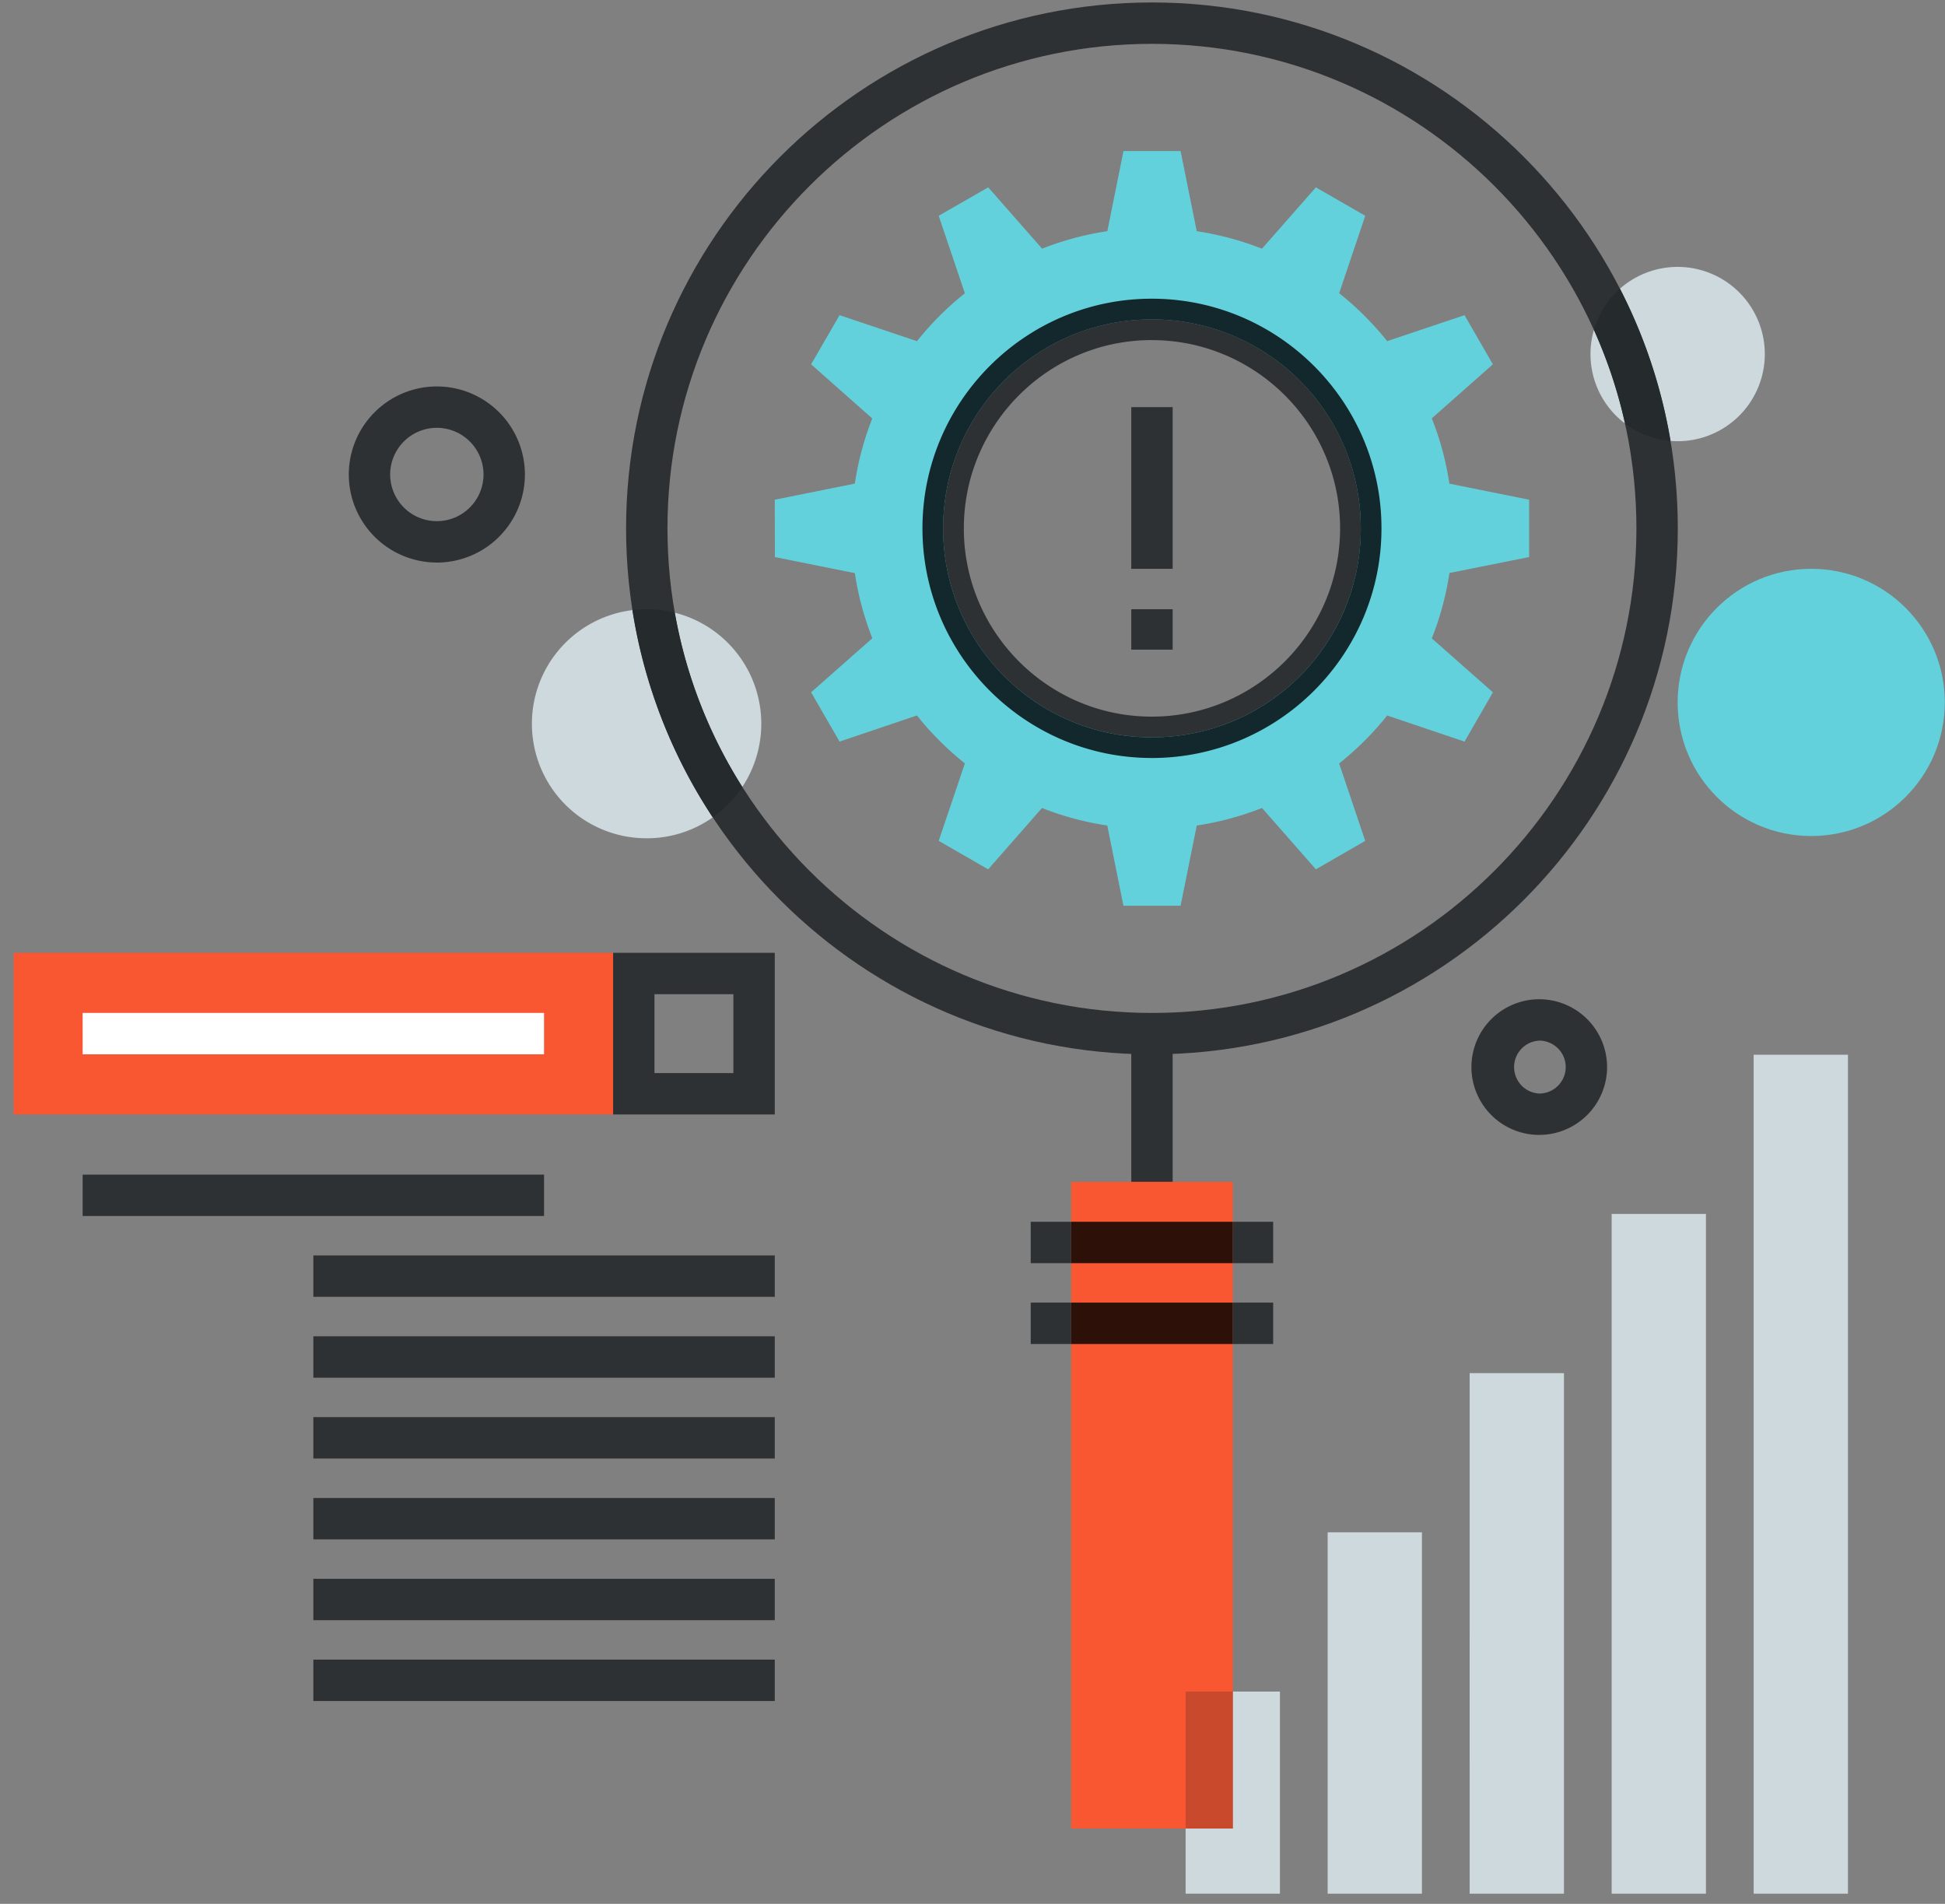 <svg width="141" height="138" viewBox="0 0 141 138" xmlns="http://www.w3.org/2000/svg"><rect x="0" y="0" width="141" height="138" fill="#808080" stroke="none"/><title>seo</title><g fill="none" fill-rule="evenodd"><path d="M83.492 53.443c-8.348 0-15.12-6.76-15.12-15.147 0-8.368 6.772-15.144 15.12-15.144 8.41 0 15.156 6.776 15.156 15.144a15.113 15.113 0 0 1-15.156 15.147m27.36-13.065v-4.156l-5.782-1.165a21.178 21.178 0 0 0-1.275-4.732l4.428-3.918-2.055-3.562-5.607 1.883a22.098 22.098 0 0 0-3.48-3.475l1.89-5.612-3.578-2.06-3.908 4.446a21.677 21.677 0 0 0-4.73-1.268l-1.17-5.81h-4.14l-1.17 5.808a21.718 21.718 0 0 0-4.73 1.267L71.64 13.58l-3.59 2.06 1.896 5.62a21.997 21.997 0 0 0-3.47 3.47l-5.612-1.885-2.064 3.562 4.434 3.925c-.59 1.5-1.02 3.08-1.263 4.723l-5.805 1.167.01 4.156 5.797 1.164c.243 1.64.676 3.22 1.266 4.723L58.8 50.182l2.063 3.573 5.61-1.894a21.89 21.89 0 0 0 3.474 3.474L68.05 60.95l3.587 2.063 3.9-4.446a21.605 21.605 0 0 0 4.734 1.27l1.17 5.816h4.143l1.172-5.815a21.8 21.8 0 0 0 4.732-1.272l3.906 4.447 3.575-2.063-1.89-5.612a22.075 22.075 0 0 0 3.484-3.476l5.608 1.893 2.055-3.573-4.43-3.91a21.295 21.295 0 0 0 1.277-4.738l5.78-1.156" fill="#63D1DB"/><path d="M83.492 53.443c-8.348 0-15.12-6.76-15.12-15.147 0-8.368 6.772-15.144 15.12-15.144 8.41 0 15.156 6.776 15.156 15.144a15.113 15.113 0 0 1-15.156 15.147m0-28.792c-7.51 0-13.62 6.124-13.62 13.647 0 7.525 6.11 13.647 13.62 13.647 7.53 0 13.656-6.122 13.656-13.647 0-7.523-6.126-13.645-13.656-13.645" fill="#2E3133"/><path d="M83.492 54.942c-9.164 0-16.62-7.467-16.62-16.646 0-9.178 7.456-16.645 16.62-16.645 9.185 0 16.656 7.47 16.656 16.647 0 9.18-7.47 16.646-16.656 16.646m0-31.79c-8.348 0-15.12 6.776-15.12 15.144 0 8.387 6.772 15.147 15.12 15.147 8.41 0 15.156-6.76 15.156-15.147a15.122 15.122 0 0 0-15.156-15.144" fill="#12282C"/><path fill="#2E3133" d="M82.01 41.23h3V29.51h-3zm0 5.86h3v-2.93h-3z"/><path d="M83.51 3.178c-19.367 0-35.123 15.756-35.123 35.122 0 19.367 15.756 35.123 35.123 35.123 19.366 0 35.12-15.756 35.12-35.123 0-19.366-15.754-35.122-35.12-35.122m0 73.245c-21.022 0-38.123-17.102-38.123-38.123 0-21.02 17.1-38.122 38.123-38.122 21.02 0 38.12 17.102 38.12 38.122s-17.1 38.123-38.12 38.123" fill="#2E3133"/><path fill="#2E3133" d="M82.01 85.665h3V74.923h-3z"/><path fill="#F95632" d="M77.65 132.54h11.72V85.666H77.65z"/><path d="M89.37 91.56h2.927v-3H89.37v3zm-14.65 0h2.93v-3h-2.93v3z" fill="#2E3133"/><path fill="#2D1109" d="M77.65 91.56h11.72v-3H77.65z"/><path d="M89.37 97.42h2.927v-3H89.37v3zm-14.65 0h2.93v-3h-2.93v3z" fill="#2E3133"/><path fill="#2D1109" d="M77.65 97.42h11.72v-3H77.65z"/><path d="M47.445 77.782h5.72v-5.718h-5.72v5.718zm-3 3h11.72V69.064h-11.72v11.718z" fill="#2E3133"/><path fill="#F95632" d="M.986 80.782h43.46V69.064H.986z"/><path fill="#FFF" d="M5.992 76.423H39.44v-3H5.99z"/><path fill="#2E3133" d="M5.992 88.142H39.44v-3H5.99zM22.715 94h33.45v-3h-33.45zm0 5.86h33.45v-3h-33.45zm0 5.86h33.45v-3h-33.45zm0 5.86h33.45v-3h-33.45zm0 5.86h33.45v-3h-33.45zm0 5.858h33.45v-3h-33.45z"/><path fill="#CED9DE" d="M92.787 137.262H85.95v-4.72h3.42v-9.93h3.417v14.65"/><path fill="#C9492C" d="M85.95 132.54h3.42v-9.927h-3.42z"/><path fill="#CED9DE" d="M96.246 137.262h6.836v-26.19h-6.836zm10.294 0h6.837v-37.73h-6.836zm10.294 0h6.836v-49.27h-6.836zm10.296 0h6.835v-60.81h-6.836z"/><path d="M111.584 75.43a1.92 1.92 0 0 0 0 3.835c1.06 0 1.92-.86 1.92-1.918a1.92 1.92 0 0 0-1.92-1.918zm0 6.835a4.922 4.922 0 0 1-4.916-4.918 4.922 4.922 0 0 1 4.916-4.918 4.924 4.924 0 0 1 4.92 4.916 4.924 4.924 0 0 1-4.92 4.918z" fill="#2E3133"/><path d="M140.986 50.914c0-5.346-4.334-9.684-9.683-9.684-5.348 0-9.684 4.338-9.684 9.684 0 5.35 4.334 9.685 9.682 9.685 5.35 0 9.683-4.338 9.683-9.687" fill="#63D1DB"/><path d="M121.62 31.98c-.175 0-.347-.008-.517-.022a37.793 37.793 0 0 0-3.666-11.032 6.32 6.32 0 0 1 10.5 4.735 6.32 6.32 0 0 1-6.32 6.32m-3.816-1.285a6.306 6.306 0 0 1-2.5-5.035c0-.606.085-1.194.246-1.75a34.87 34.87 0 0 1 2.255 6.786" fill="#CED9DE"/><path d="M121.103 31.958a6.283 6.283 0 0 1-3.3-1.262 34.87 34.87 0 0 0-2.256-6.786 6.31 6.31 0 0 1 1.89-2.984 37.793 37.793 0 0 1 3.666 11.032" fill="#252A2C"/><path d="M31.668 31.01a3.387 3.387 0 0 0-3.383 3.384 3.386 3.386 0 0 0 3.383 3.382 3.388 3.388 0 0 0 3.385-3.382 3.388 3.388 0 0 0-3.385-3.383zm0 9.766a6.39 6.39 0 0 1-6.383-6.382 6.39 6.39 0 0 1 6.383-6.383 6.39 6.39 0 0 1 6.385 6.385 6.39 6.39 0 0 1-6.385 6.382z" fill="#2E3133"/><path d="M46.887 60.762a8.3 8.3 0 0 1-1.04-16.538 37.898 37.898 0 0 0 5.823 15.023 8.268 8.268 0 0 1-4.783 1.515m6.927-3.724A34.893 34.893 0 0 1 48.92 44.41a8.305 8.305 0 0 1 4.894 12.628" fill="#CED9DE"/><path d="M51.67 59.247a37.898 37.898 0 0 1-5.824-15.023 8.313 8.313 0 0 1 3.073.186 34.893 34.893 0 0 0 4.893 12.628 8.328 8.328 0 0 1-2.144 2.21" fill="#252A2C"/></g></svg>